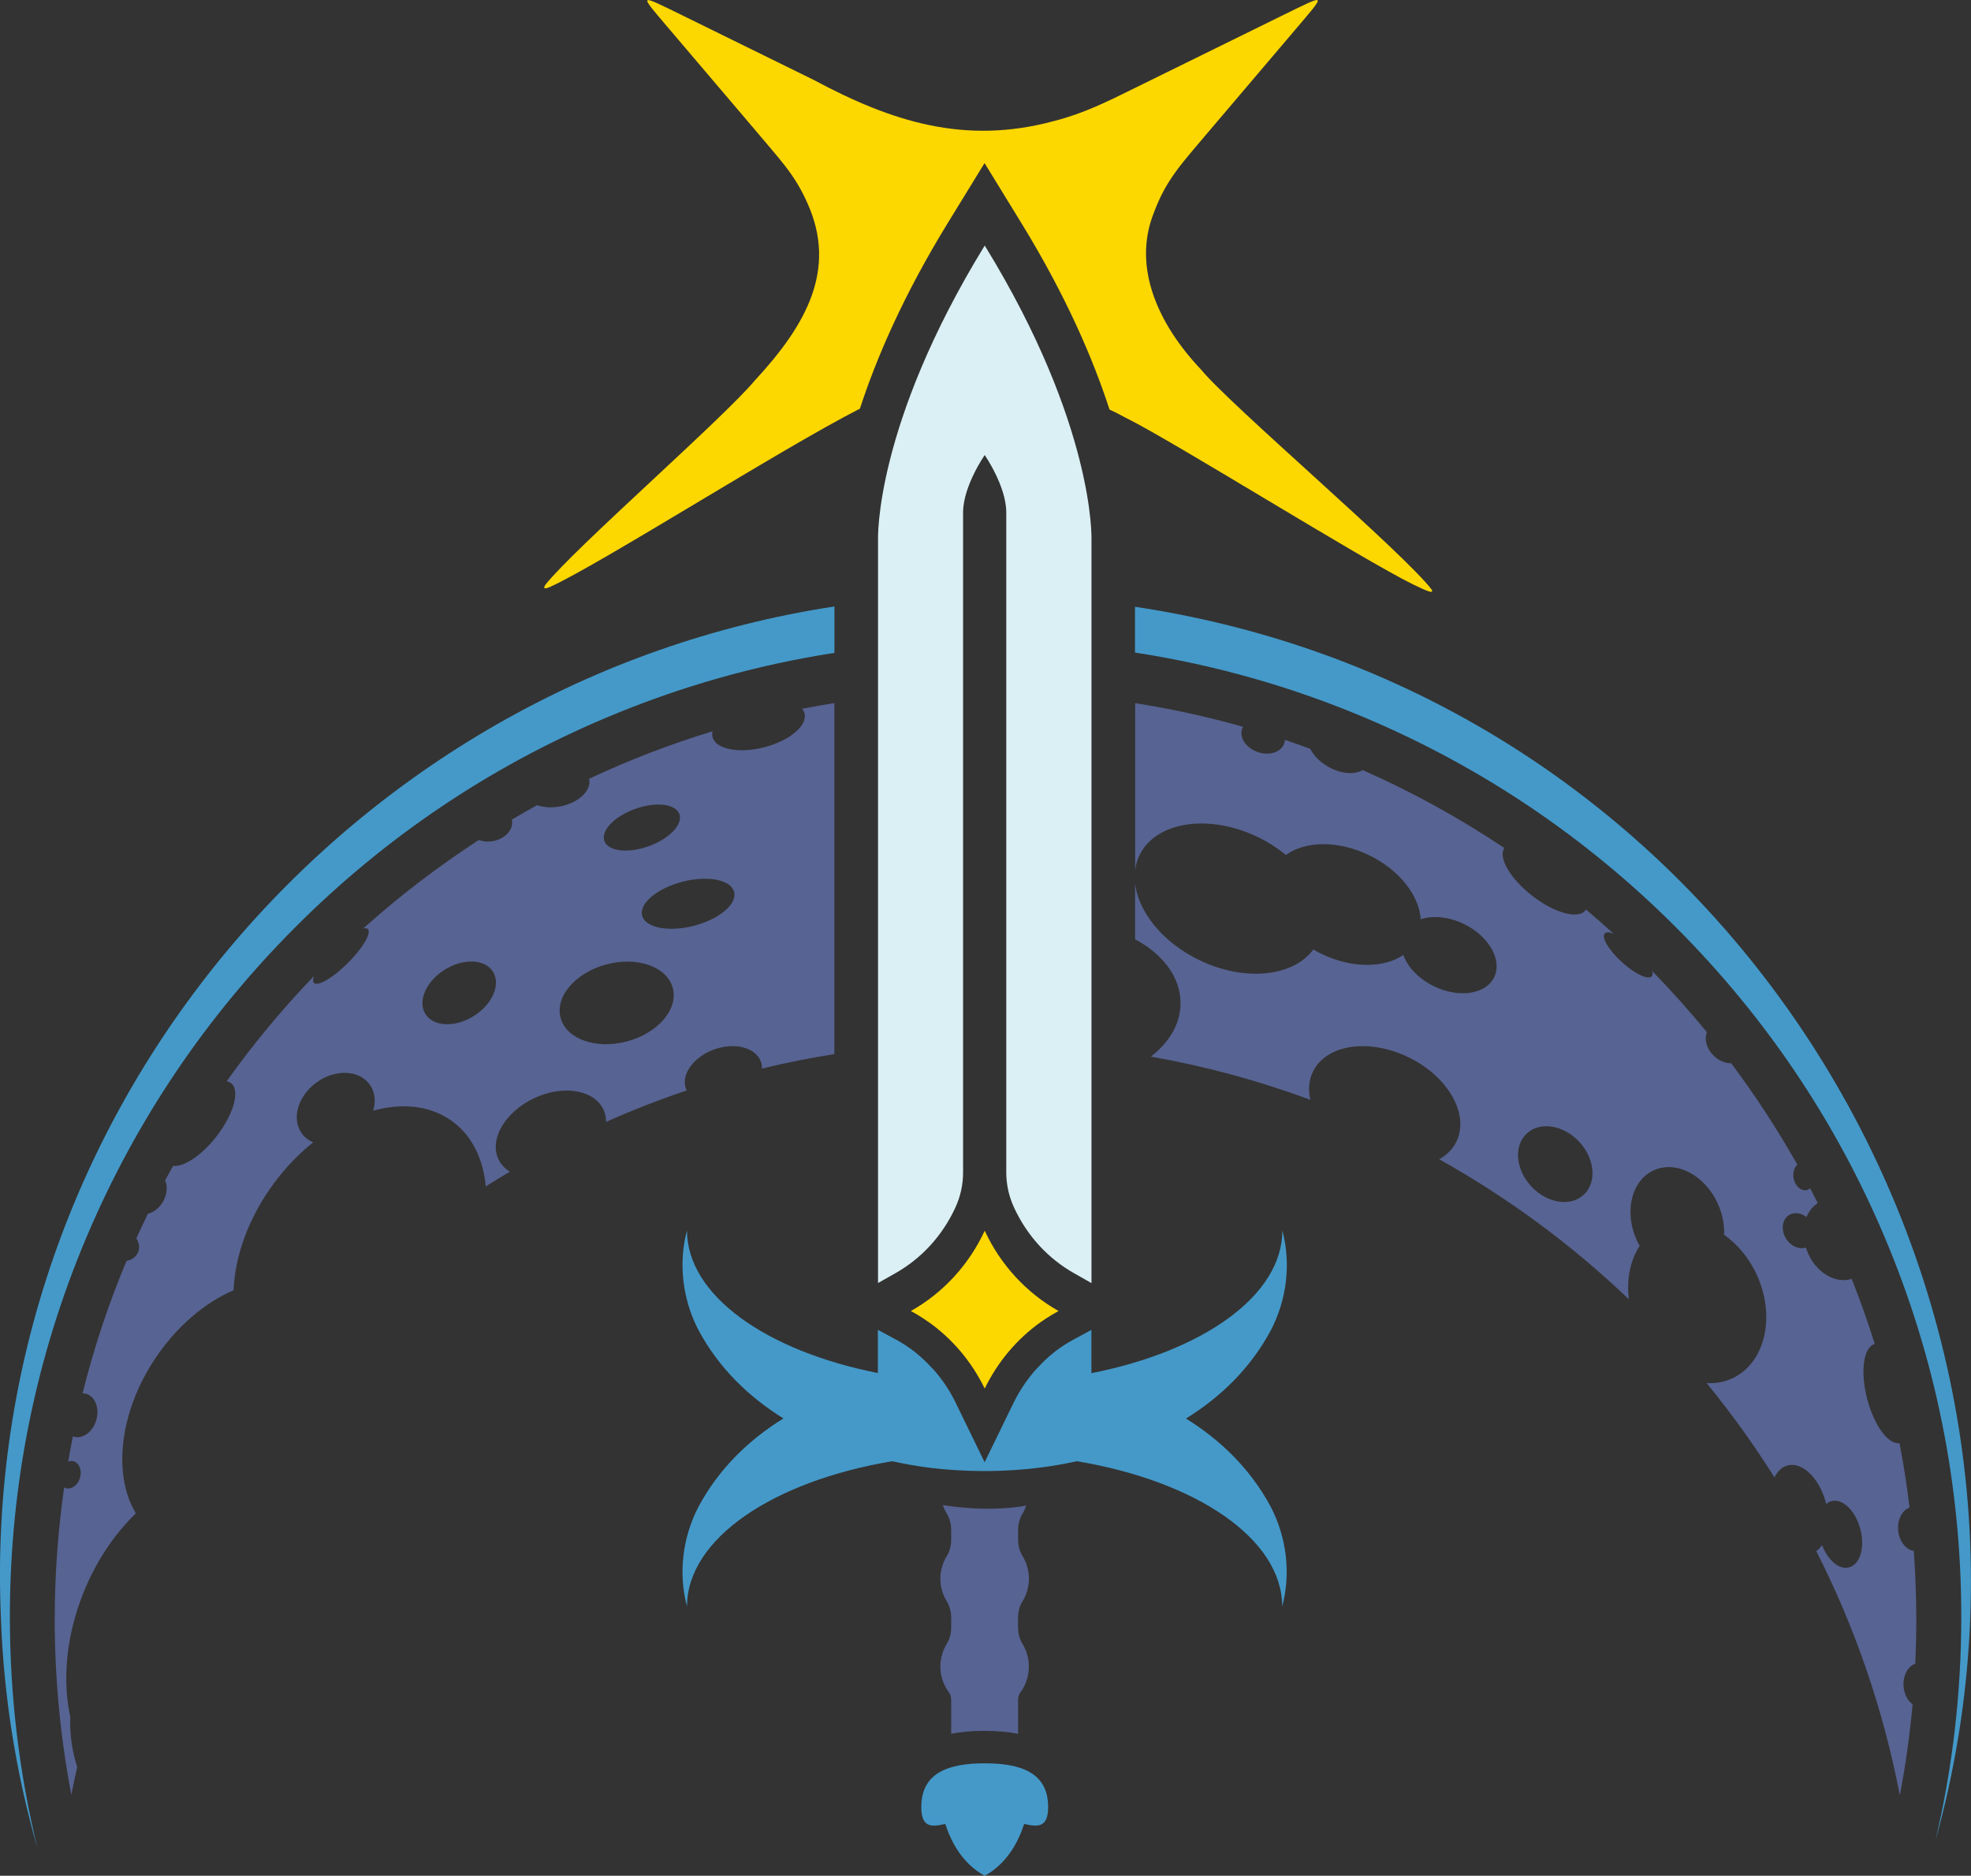 <?xml version="1.0" encoding="UTF-8"?><svg id="Layer_2" xmlns="http://www.w3.org/2000/svg" viewBox="0 0 251.44 239.24"><rect x="0" y="0" width="251.44" height="239.24" fill="#333333" stroke="none"/><g id="Exports"><g id="logo_-_combomark_-_Horizon_-_vert_stack"><g id="sword"><g id="moon"><path d="M144.79,77.6v5.63c10.1,1.55,19.94,4.33,29.42,8.34,14.82,6.27,28.12,15.24,39.55,26.66,11.43,11.43,20.4,24.73,26.66,39.55,6.49,15.34,9.78,31.64,9.78,48.43,0,9.7-1.11,19.24-3.29,28.52,19.6-70.26-26.34-145.97-102.12-157.34v.21Z" style="fill:#4499c9;"/><path d="M.11,206.21c.35,10.18,1.96,20.07,4.67,29.51-2.34-9.59-3.52-19.46-3.52-29.51,0-16.79,3.29-33.09,9.78-48.43,6.27-14.82,15.24-28.12,26.66-39.55,11.42-11.43,24.73-20.4,39.55-26.66,9.41-3.98,19.18-6.75,29.2-8.3v-5.92C44.59,86.77-2.63,141.83.11,206.21Z" style="fill:#4499c9;"/><path d="M244.33,212.15c.09-1.85.13-3.72.13-5.59,0-2.94-.11-5.86-.32-8.75-1.02-.16-1.87-1.24-1.99-2.63-.12-1.36.51-2.55,1.45-2.91-.33-2.77-.76-5.51-1.28-8.21-1.43.22-3.25-2.26-4.13-5.66-.9-3.48-.46-6.6.97-6.99-.88-2.82-1.86-5.58-2.94-8.3-2.09.67-4.57-.81-5.64-3.43-.08-.19-.14-.37-.2-.56-.86.28-1.92-.17-2.53-1.14-.69-1.1-.52-2.45.38-3.01.66-.41,1.54-.28,2.23.26.3-.75.79-1.37,1.43-1.78-.32-.63-.63-1.26-.96-1.88-.14.11-.29.19-.46.22-.73.14-1.48-.53-1.66-1.5-.13-.71.07-1.38.48-1.74-2.54-4.5-5.36-8.82-8.44-12.94-.75.02-1.59-.32-2.26-.99-.89-.89-1.2-2.09-.84-2.97-2.22-2.71-4.55-5.31-6.99-7.81.08.29.08.53-.05.68-.46.5-2.17-.31-3.82-1.82-1.65-1.51-2.62-3.13-2.17-3.64.19-.21.6-.18,1.12.02-1.15-1.05-2.33-2.07-3.52-3.08-.02.04-.04.08-.07.11-.92,1.18-3.97.34-6.81-1.88-2.79-2.18-4.35-4.86-3.53-6.07-5.69-3.81-11.73-7.14-18.07-9.94-1.03.6-2.74.5-4.34-.39-1.1-.61-1.92-1.46-2.34-2.32-1.08-.4-2.16-.78-3.25-1.15,0,.16-.04.31-.09.47-.4,1.12-1.92,1.61-3.4,1.08-1.48-.53-2.36-1.86-1.96-2.99.03-.08.07-.15.11-.22-4.48-1.28-9.08-2.28-13.76-3.02v21.33c.08-.68.26-1.33.56-1.95,2.11-4.31,8.91-5.32,15.19-2.25,1.3.63,2.46,1.4,3.49,2.24,2.45-1.8,6.67-1.9,10.63.04,3.88,1.89,6.37,5.16,6.56,8.15,1.54-.5,3.58-.33,5.53.62,3.19,1.56,4.9,4.59,3.84,6.78-1.07,2.19-4.52,2.7-7.7,1.14-1.95-.95-3.34-2.45-3.89-3.98-2.47,1.69-6.59,1.73-10.47-.16-.35-.17-.68-.35-1.01-.54-2.58,3.5-8.81,4.15-14.61,1.32-4.64-2.26-7.69-6.12-8.13-9.72v7.1c3.53,1.88,5.8,4.83,5.8,8.13,0,2.62-1.43,5.02-3.78,6.83,7.01,1.24,13.81,3.09,20.34,5.51-.29-1.26-.2-2.5.34-3.6,1.69-3.47,7.16-4.28,12.21-1.81,5.05,2.47,7.78,7.28,6.08,10.75-.47.96-1.23,1.71-2.19,2.25,8.82,4.92,16.95,10.93,24.2,17.86-.32-2.55.17-4.99,1.37-6.81-.13-.23-.25-.47-.36-.71-1.66-3.64-.69-7.65,2.17-8.94s6.5.61,8.16,4.25c.6,1.33.85,2.71.8,3.98,1.7,1.19,3.19,2.95,4.19,5.14,2.44,5.37,1.01,11.28-3.19,13.19-1.03.47-2.12.65-3.23.58,3.13,3.82,6.02,7.84,8.66,12.03.38-.78.95-1.33,1.67-1.52,1.88-.5,4.06,1.62,4.88,4.73.02.06.03.13.04.19.2-.18.43-.31.69-.37,1.41-.37,3.05,1.22,3.67,3.55.62,2.34-.03,4.53-1.44,4.9-1.26.33-2.71-.91-3.44-2.85-.21.32-.46.58-.74.77,4.92,9.69,8.55,20.15,10.66,31.15.73-3.8,1.27-7.67,1.63-11.6-.62-.46-1.07-1.29-1.15-2.26-.12-1.39.54-2.6,1.52-2.94ZM202.04,152.38c-1.69,1.57-4.68,1.1-6.69-1.06-2.01-2.16-2.27-5.18-.58-6.75s4.68-1.1,6.69,1.06c2.01,2.16,2.27,5.18.58,6.75Z" style="fill:#576392;"/><path d="M102.33,90.42c.14.17.24.36.3.57.4,1.55-1.9,3.48-5.14,4.32-3.24.83-6.19.25-6.59-1.3-.06-.24-.05-.49,0-.74-5.43,1.65-10.69,3.68-15.76,6.06,0,.02.01.05.02.07.28,1.47-1.38,3.01-3.69,3.45-1.09.21-2.12.13-2.95-.16-1.09.6-2.17,1.22-3.24,1.85,0,.03.02.05.03.08.22,1.17-.85,2.36-2.39,2.65-.66.13-1.3.06-1.83-.14-5.21,3.38-10.14,7.15-14.74,11.28.25-.05.45-.03.57.08.5.5-.64,2.44-2.54,4.33-1.9,1.9-3.84,3.03-4.33,2.54-.16-.16-.13-.48.01-.88-4.03,4.19-7.76,8.68-11.15,13.43.21.04.41.11.57.24,1.18.92.34,3.97-1.88,6.81-1.89,2.42-4.16,3.91-5.52,3.74-.34.61-.69,1.23-1.02,1.84.33.74.27,1.75-.24,2.67-.47.85-1.21,1.41-1.95,1.59-.51,1.04-1,2.09-1.48,3.15.34.5.46,1.12.25,1.69-.23.64-.82,1.07-1.5,1.18-2.28,5.43-4.16,11.08-5.61,16.89.15,0,.3.02.45.06,1.15.32,1.73,1.81,1.31,3.32s-1.7,2.47-2.85,2.15c-.05-.01-.09-.04-.14-.06-.22,1.08-.41,2.16-.6,3.24.23-.08.46-.11.69-.04.72.2,1.09,1.13.82,2.08-.27.95-1.07,1.55-1.79,1.35-.08-.02-.16-.06-.24-.1-.78,5.5-1.2,11.11-1.2,16.83,0,7.65.74,15.13,2.12,22.38.23-1.19.48-2.37.75-3.55-.57-1.74-.9-3.69-.9-5.75,0-.22.02-.43.02-.64-1.03-4.65-.55-10.3,1.68-15.85,1.64-4.07,3.99-7.52,6.68-10.11-2.93-4.87-2.15-12.77,2.42-19.68,2.76-4.16,6.38-7.2,10.05-8.78.17-4.34,1.88-9.22,5.13-13.62,1.51-2.04,3.21-3.8,5.02-5.24-.58-.25-1.08-.62-1.45-1.14-1.35-1.87-.5-4.78,1.89-6.51,2.39-1.72,5.42-1.6,6.77.27.68.94.8,2.15.45,3.34,3.74-1.03,7.36-.66,10.12,1.38,2.52,1.86,3.92,4.82,4.24,8.28,1.01-.64,2.03-1.27,3.07-1.88-.63-.39-1.14-.92-1.45-1.58-1.2-2.54.81-6.01,4.51-7.77,3.69-1.76,7.67-1.12,8.87,1.41.24.5.35,1.04.34,1.59,3.35-1.49,6.79-2.83,10.29-4.01-.04-.08-.07-.15-.1-.23-.65-1.81.97-4.05,3.61-5,2.64-.95,5.31-.24,5.96,1.57.1.28.14.57.14.87,3.03-.74,6.11-1.35,9.23-1.85v-44.77c-1.38.22-2.75.46-4.12.73ZM60.43,129.59c-2.38,1.49-5.14,1.37-6.16-.26-1.02-1.63.08-4.17,2.46-5.65,2.38-1.49,5.14-1.37,6.16.26,1.02,1.63-.08,4.17-2.46,5.65ZM81.03,103.17c2.64-.95,5.17-.65,5.64.67.47,1.32-1.29,3.15-3.93,4.09-2.64.95-5.17.65-5.64-.67-.47-1.32,1.29-3.15,3.93-4.09ZM79.97,132.83c-3.95,1.05-7.74-.31-8.46-3.02-.72-2.71,1.91-5.76,5.86-6.81,3.95-1.05,7.74.31,8.46,3.02.72,2.71-1.91,5.76-5.86,6.81ZM88.51,118.08c-3.24.83-6.19.25-6.59-1.3s1.9-3.48,5.14-4.32c3.24-.84,6.19-.25,6.59,1.3.4,1.55-1.9,3.48-5.14,4.32Z" style="fill:#576392;"/></g><g id="star"><path d="M182.68,75.25c-3.58-4.73-25.68-23.51-29.45-28.1-5.43-5.72-8.84-13.04-6.02-20.05,1.62-4.34,3.6-6.29,7.38-10.79,3.5-4.11,7.32-8.62,10.77-12.67,1.72-2.03,2.86-3.32,2.74-3.57-.09-.3-1.64.5-4.36,1.83-5.21,2.56-14.23,6.99-19.18,9.43-3.32,1.64-6.34,3.15-10.15,4.12-11.37,3.06-20.68.05-30.55-5.23-5.51-2.71-11.64-5.72-17.05-8.38-2.46-1.2-3.94-1.95-4.19-1.81-.29.13.75,1.31,2.44,3.3,3.48,4.09,7.39,8.7,10.94,12.86,3.57,4.27,5.37,5.99,7.06,9.85,3.68,8.31-.13,15.33-6.77,22.49-4.12,4.92-22.97,21.35-26.7,26.03-.36.55-.11.57.51.33,6.39-2.88,29.53-17.64,39.6-22.77,2.09-6.42,5.53-14.43,11.21-23.68l4.69-7.64,4.69,7.64c5.71,9.3,9.16,17.36,11.25,23.79.68.32,1.35.66,2.01,1.02,6.03,2.96,30.1,18.05,36.8,21.33,1.75.84,2.53,1.16,2.31.67Z" style="fill:#fdd700;"/></g><g id="straight_blade"><path d="M125.62,31.32c-14.11,22.98-13.61,37.5-13.61,37.5v94.82l2.16-1.22c3.38-1.9,6.04-4.8,7.7-8.39.65-1.4.99-2.93.99-4.49v-84.17c0-3.38,2.76-7.33,2.76-7.33,0,0,2.75,3.95,2.75,7.33v84.29c.02,1.51.36,3,1,4.37.83,1.79,1.91,3.42,3.21,4.83,1.29,1.41,2.8,2.61,4.49,3.56l2.17,1.23v-94.82s.5-14.53-13.61-37.5Z" style="fill:#dbf0f5;"/></g><path id="grip" d="M130.44,204.25c.52-.84.82-1.84.82-2.9s-.3-2.05-.82-2.9c-.36-.58-.56-1.32-.56-2.08v-1.22c0-.77.2-1.51.56-2.09.2-.32.35-.67.48-1.03-2.45.43-5.99.65-10.64-.07.13.39.3.76.51,1.1.36.58.55,1.32.55,2.09v1.22c0,.76-.19,1.5-.55,2.08-.52.85-.83,1.85-.83,2.9s.3,2.06.83,2.9c.36.59.55,1.33.55,2.09v1.22c0,.76-.19,1.5-.55,2.09-.52.84-.83,1.84-.83,2.9,0,1.24.41,2.38,1.1,3.32.19.24.28.58.28.92v4.35c1.25-.26,2.66-.38,4.27-.38s3.02.13,4.27.38v-4.35c0-.35.1-.68.28-.92.69-.93,1.09-2.07,1.09-3.32,0-1.07-.3-2.06-.82-2.9-.36-.59-.56-1.33-.56-2.09v-1.22c0-.76.2-1.5.56-2.09Z" style="fill:#576392;"/><g id="hilt"><path d="M151.29,180.93c4.41-2.73,8.22-6.4,10.82-11.24,2.06-3.92,2.6-8.57,1.48-12.74-.01,8.3-10.12,15.38-24.36,18.19v-5.52l-2,1.08-.23.12c-.45.25-.89.51-1.28.76-.13.08-.25.17-.37.25-.07.05-.15.1-.22.15-.27.19-.53.39-.79.6-.75.6-1.44,1.28-2.09,2,0,0-.01,0-.02,0-1.15,1.28-2.13,2.72-2.91,4.3l-3.71,7.62-3.71-7.62c-.77-1.58-1.75-3.03-2.9-4.3,0,0-.01,0-.02,0-.65-.72-1.35-1.4-2.09-2-.26-.21-.52-.41-.79-.6-.03-.02-.06-.04-.1-.07-.16-.11-.33-.23-.49-.34-.07-.05-.15-.09-.22-.13-.35-.22-.7-.44-1.07-.63l-2.23-1.2v5.51c-14.23-2.81-24.34-9.89-24.35-18.19-1.12,4.17-.58,8.82,1.48,12.74,2.6,4.84,6.42,8.51,10.82,11.24-4.41,2.73-8.22,6.4-10.82,11.24-2.06,3.92-2.6,8.57-1.48,12.74.01-8.65,10.99-15.98,26.17-18.52,1.7.37,3.4.66,5.07.87,3.55.41,9.12.7,15.38-.28,1.04-.17,2.09-.36,3.14-.59,15.18,2.54,26.16,9.87,26.17,18.52,1.12-4.17.58-8.82-1.48-12.74-2.6-4.84-6.42-8.51-10.82-11.24Z" style="fill:#4499c9;"/></g><g id="Star_Core"><path d="M118.5,168.64c3.01,2.14,5.46,5.05,7.12,8.46,1.66-3.41,4.11-6.32,7.12-8.46.23-.16.46-.32.69-.47.52-.34,1.05-.66,1.61-.96-4.11-2.32-7.4-5.89-9.42-10.24-2.02,4.35-5.31,7.93-9.42,10.24.55.3,1.08.61,1.59.95.25.17.48.32.71.49Z" style="fill:#fdd700;"/></g><g id="pommel"><path d="M120.59,232.63c.69,2.15,2.11,5.03,5.03,6.61,2.92-1.59,4.34-4.46,5.03-6.61,1.86.44,3.06.4,3.06-2.16,0-4.47-3.62-5.57-8.09-5.57s-8.09,1.11-8.09,5.57c0,2.57,1.2,2.6,3.06,2.16Z" style="fill:#4499c9;"/></g></g></g></g></svg>